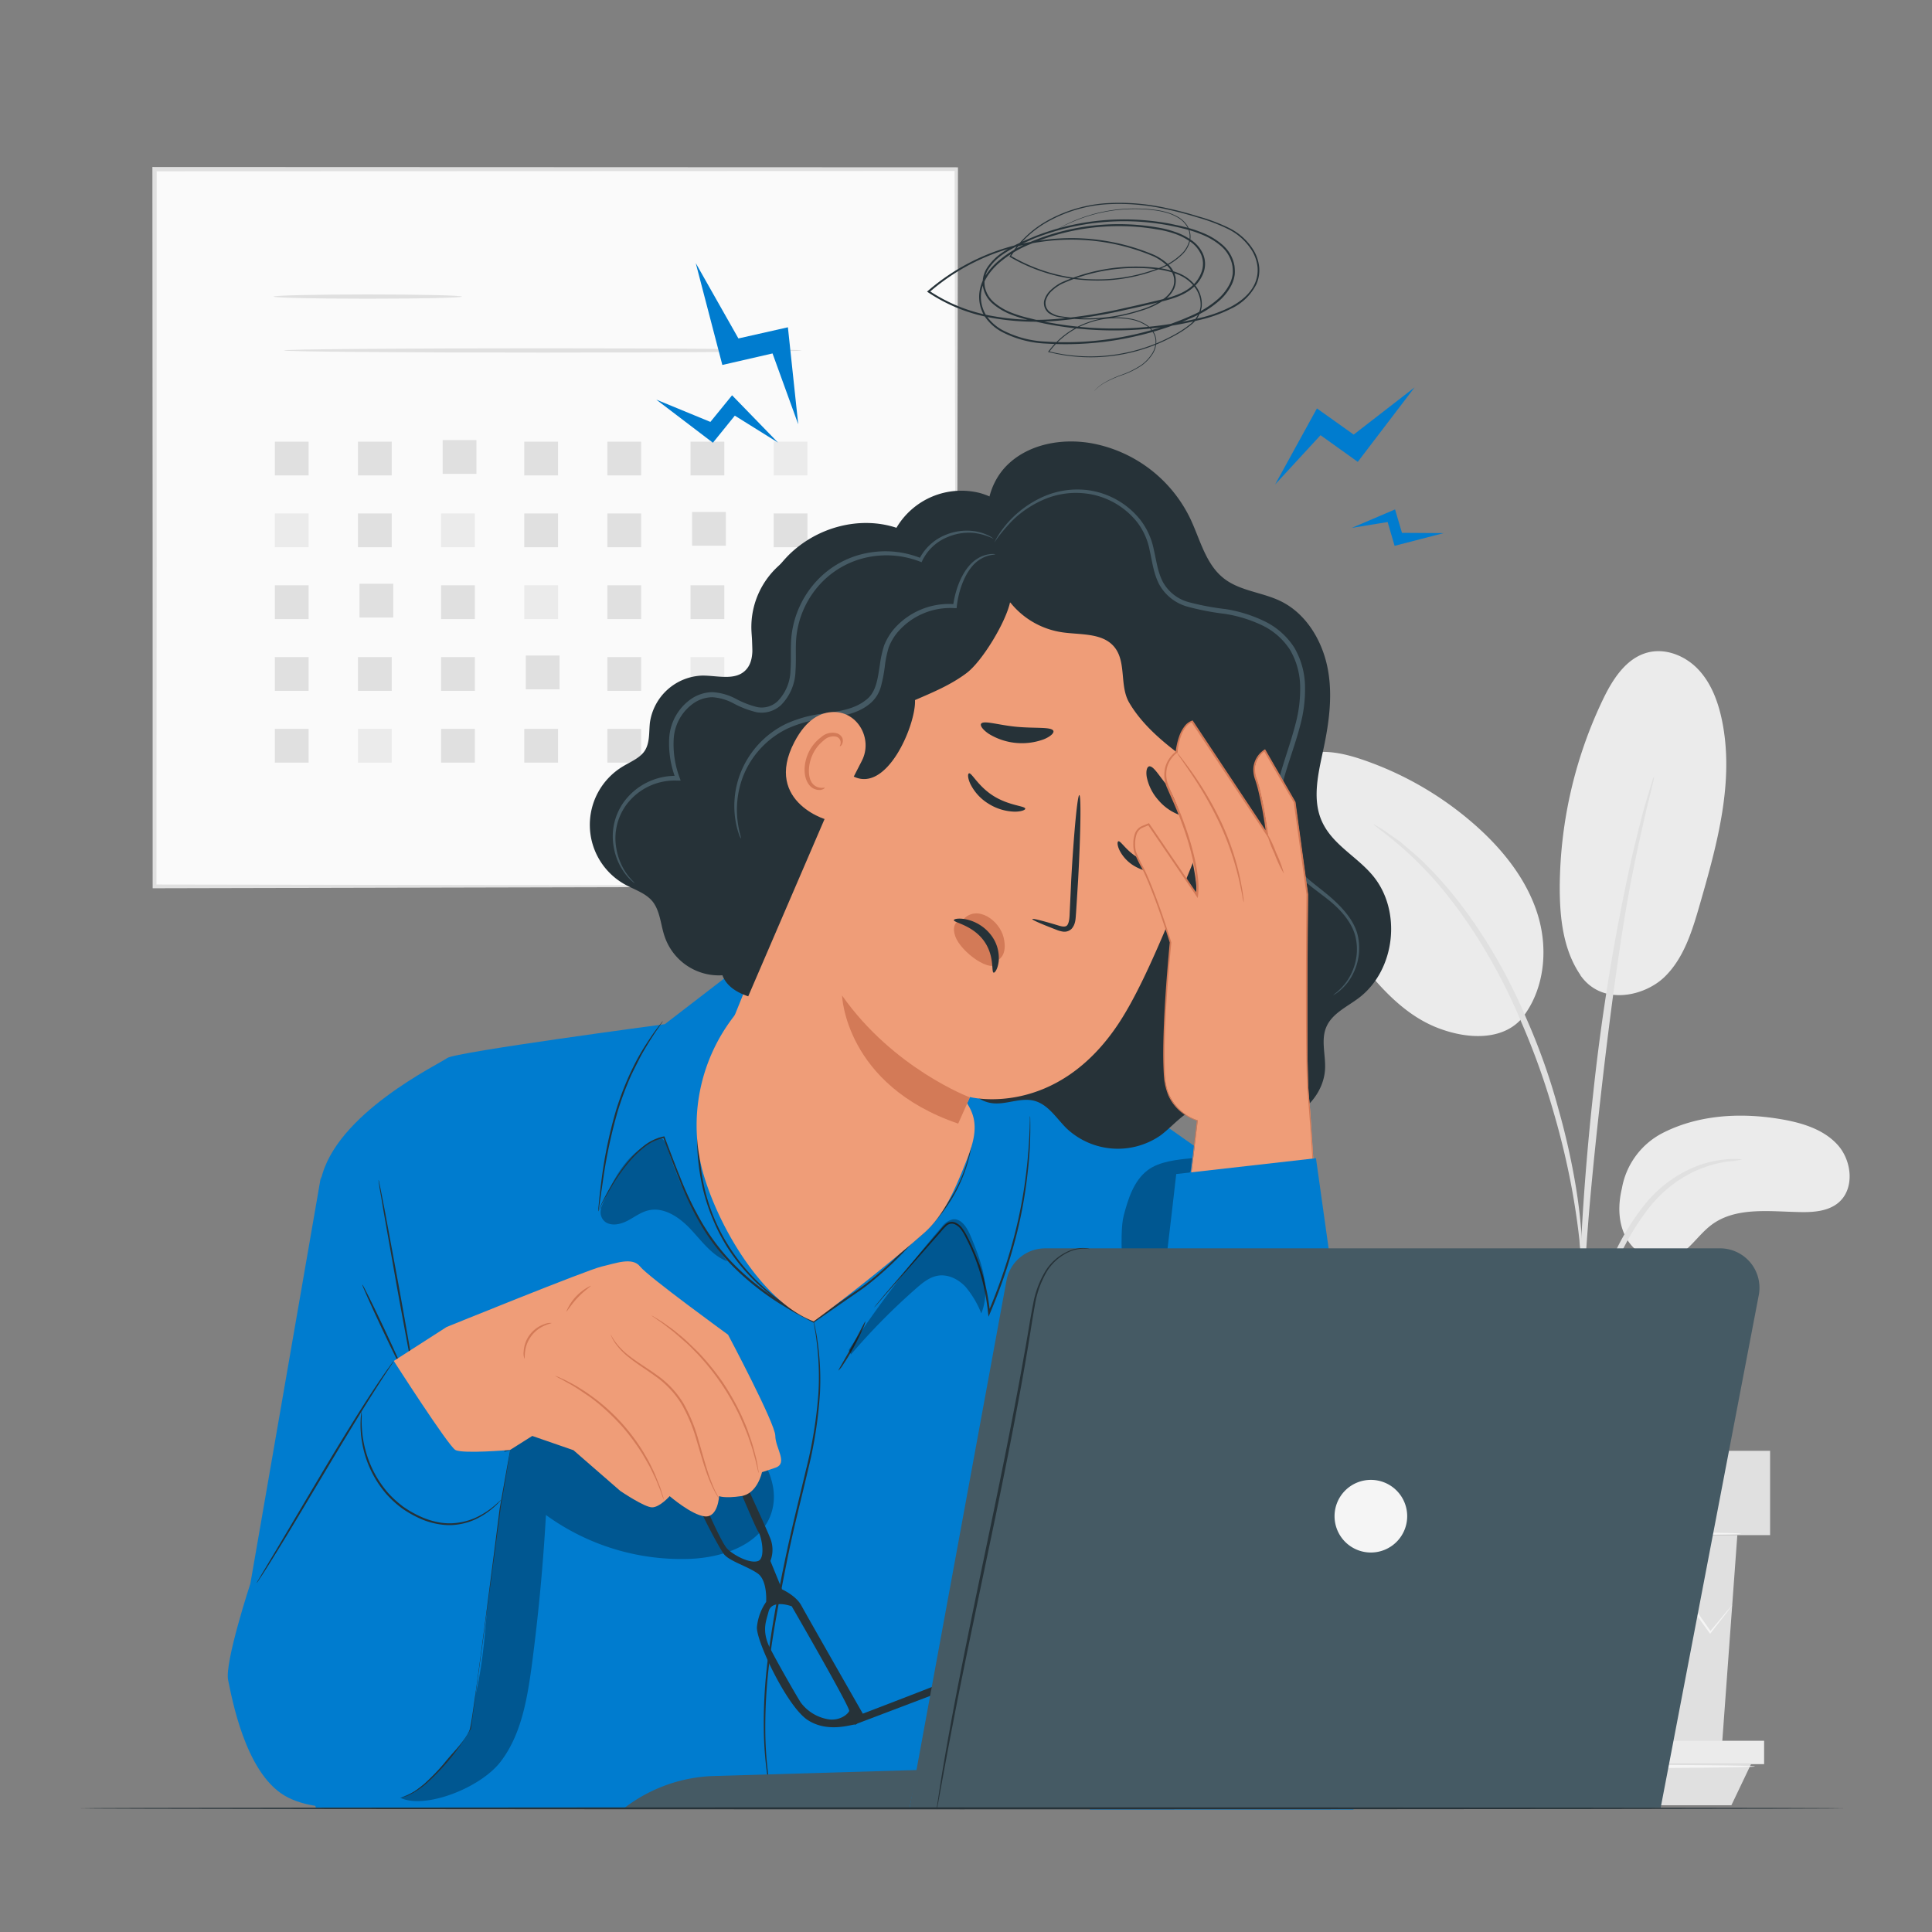 <svg xmlns="http://www.w3.org/2000/svg" viewBox="0 0 500 500"><rect x="0" y="0" width="500" height="500" fill="#808080" stroke="none"/><g id="freepik--background-complete--inject-2"><rect x="40" y="43.78" width="207.47" height="185.62" style="fill:#fafafa"></rect><path d="M247.47,229.39s0-1.19-.05-3.44,0-5.61,0-9.95c0-8.71-.07-21.45-.13-37.68-.05-32.43-.14-78.77-.24-134.54l.47.47L40,44.33h0l.55-.55c0,67.53,0,131.07-.06,185.61l-.49-.48,150.06.24,42.32.13,11.21.06,2.89,0,1,0s-.31,0-.94,0l-2.83,0-11.11.06-42.22.13L40,229.88h-.49v-.49c0-54.54,0-118.08-.07-185.61v-.56H40l207.45.08h.47v.48c-.1,55.89-.18,102.34-.24,134.84,0,16.18-.09,28.89-.12,37.58,0,4.29,0,7.59-.05,9.85S247.47,229.39,247.47,229.39Z" style="fill:#e0e0e0"></path><path d="M119.55,76.76c0,.3-10.92.55-24.39.55s-24.39-.25-24.39-.55,10.92-.56,24.39-.56S119.55,76.45,119.55,76.76Z" style="fill:#e0e0e0"></path><path d="M207.46,90.69c0,.31-30,.56-67,.56s-67-.25-67-.56,30-.55,67-.55S207.46,90.39,207.46,90.69Z" style="fill:#e0e0e0"></path><rect x="71.13" y="114.3" width="8.74" height="8.74" style="fill:#e0e0e0"></rect><rect x="92.64" y="114.3" width="8.74" height="8.74" style="fill:#e0e0e0"></rect><rect x="114.56" y="113.9" width="8.74" height="8.74" style="fill:#e0e0e0"></rect><rect x="135.68" y="114.3" width="8.74" height="8.74" style="fill:#e0e0e0"></rect><rect x="157.19" y="114.3" width="8.74" height="8.74" style="fill:#e0e0e0"></rect><rect x="178.71" y="114.3" width="8.74" height="8.74" style="fill:#e0e0e0"></rect><rect x="200.22" y="114.3" width="8.74" height="8.74" style="fill:#ebebeb"></rect><rect x="71.13" y="132.88" width="8.74" height="8.74" style="fill:#ebebeb"></rect><rect x="92.64" y="132.88" width="8.74" height="8.74" style="fill:#e0e0e0"></rect><rect x="114.16" y="132.88" width="8.74" height="8.74" style="fill:#ebebeb"></rect><rect x="135.68" y="132.88" width="8.74" height="8.74" style="fill:#e0e0e0"></rect><rect x="157.19" y="132.88" width="8.74" height="8.74" style="fill:#e0e0e0"></rect><rect x="179.11" y="132.49" width="8.74" height="8.74" style="fill:#e0e0e0"></rect><rect x="200.22" y="132.88" width="8.74" height="8.74" style="fill:#e0e0e0"></rect><rect x="71.13" y="151.47" width="8.74" height="8.74" style="fill:#e0e0e0"></rect><rect x="93.04" y="151.07" width="8.74" height="8.74" style="fill:#e0e0e0"></rect><rect x="114.16" y="151.47" width="8.74" height="8.74" style="fill:#e0e0e0"></rect><rect x="135.68" y="151.47" width="8.74" height="8.74" style="fill:#ebebeb"></rect><rect x="157.19" y="151.47" width="8.74" height="8.74" style="fill:#e0e0e0"></rect><rect x="178.71" y="151.47" width="8.74" height="8.74" style="fill:#e0e0e0"></rect><rect x="200.22" y="151.47" width="8.74" height="8.74" style="fill:#e0e0e0"></rect><rect x="71.13" y="170.05" width="8.74" height="8.74" style="fill:#e0e0e0"></rect><rect x="92.64" y="170.05" width="8.74" height="8.74" style="fill:#e0e0e0"></rect><rect x="114.16" y="170.05" width="8.74" height="8.74" style="fill:#e0e0e0"></rect><rect x="136.07" y="169.65" width="8.74" height="8.74" style="fill:#e0e0e0"></rect><rect x="157.19" y="170.05" width="8.74" height="8.74" style="fill:#e0e0e0"></rect><rect x="178.71" y="170.05" width="8.74" height="8.74" style="fill:#ebebeb"></rect><rect x="200.22" y="170.05" width="8.74" height="8.74" style="fill:#e0e0e0"></rect><rect x="71.13" y="188.63" width="8.74" height="8.74" style="fill:#e0e0e0"></rect><rect x="92.64" y="188.63" width="8.74" height="8.74" style="fill:#ebebeb"></rect><rect x="114.16" y="188.63" width="8.74" height="8.74" style="fill:#e0e0e0"></rect><rect x="135.68" y="188.63" width="8.74" height="8.74" style="fill:#e0e0e0"></rect><rect x="157.19" y="188.63" width="8.74" height="8.74" style="fill:#e0e0e0"></rect><rect x="179.11" y="188.23" width="8.74" height="8.74" style="fill:#e0e0e0"></rect><rect x="200.22" y="188.63" width="8.74" height="8.74" style="fill:#e0e0e0"></rect><path d="M430.18,293.28c9.25-4.77,20.13-5.39,30.4-3.69,5.51.91,11.26,2.56,15,6.7s4.46,11.43.16,15c-2.57,2.12-6.15,2.44-9.47,2.4-8-.09-16.95-1.51-23.37,3.33-3.66,2.75-6.1,7.34-10.48,8.7s-9.12-1.2-11.39-5.07-2.34-8.7-1.29-13.06A20,20,0,0,1,430.18,293.28Z" style="fill:#ebebeb"></path><path d="M409,252.39c5.65,8.08,16.64,5.4,21.74.48s7.24-12.08,9.2-18.89c4.48-15.56,9-31.89,5.67-47.73-1-4.74-2.77-9.47-6.1-13s-8.45-5.61-13.13-4.37c-5.54,1.46-9,6.89-11.47,12a113.75,113.75,0,0,0-11.25,48.83c0,7.87.9,16.12,5.34,22.61" style="fill:#ebebeb"></path><path d="M393.48,264c6.14-7.29,7.3-17.91,4.57-27s-8.9-16.89-16-23.22a86,86,0,0,0-28.68-16.92c-4.14-1.46-8.52-2.61-12.89-2.19s-8.78,2.65-10.82,6.54c-3,5.76-.13,12.74,3,18.43a218,218,0,0,0,18.83,28.68c5.65,7.28,12.11,14.46,20.72,17.75s17.54,2.9,22.1-3.07" style="fill:#ebebeb"></path><path d="M408.62,374.19a18.09,18.09,0,0,0,.51-3.67c.26-2.67.59-6,1-10a146,146,0,0,1,2.26-14.68,112.77,112.77,0,0,1,5.33-17.33,63.81,63.81,0,0,1,8.86-15.69,33,33,0,0,1,11.19-9.3,31.47,31.47,0,0,1,9.42-2.94,18.38,18.38,0,0,0,3.65-.52,16.19,16.19,0,0,0-3.72-.06,28.47,28.47,0,0,0-9.82,2.56,32.91,32.91,0,0,0-11.81,9.38,62.49,62.49,0,0,0-9.17,16,105.9,105.9,0,0,0-5.3,17.62A123.57,123.57,0,0,0,409,360.41c-.32,4.25-.44,7.69-.5,10.07A17.67,17.67,0,0,0,408.62,374.19Z" style="fill:#e0e0e0"></path><path d="M409.31,366.48a7.78,7.78,0,0,0,.1-1.7c0-1.28,0-2.89,0-4.87,0-4.22,0-10.34.22-17.89.37-15.1,1.67-31.35,4.19-54.26,2.37-21.54,5.57-46.61,8.93-62.91.73-3.71,1.45-7,2.14-10s1.21-5.45,1.75-7.5.83-3.49,1.13-4.73a7,7,0,0,0,.3-1.68,7.58,7.58,0,0,0-.59,1.6l-1.41,4.66c-.63,2-1.27,4.53-2,7.45s-1.56,6.24-2.35,9.94a551.49,551.49,0,0,0-9.4,58.38c-2.52,22.95-3.65,43.86-3.75,59-.09,7.57.07,13.7.26,17.93.13,2,.22,3.58.3,4.86A7.62,7.62,0,0,0,409.31,366.48Z" style="fill:#e0e0e0"></path><path d="M409.41,326.17a32.56,32.56,0,0,0,0-5.09,138.6,138.6,0,0,0-1.55-13.78,183.25,183.25,0,0,0-4.48-20.07,164.09,164.09,0,0,0-8.4-23.75c-7-16.52-16.42-30-24.65-38.39a62.58,62.58,0,0,0-5.8-5.39c-.89-.75-1.67-1.5-2.47-2.09l-2.25-1.55a32.75,32.75,0,0,0-4.29-2.75c-.24.33,6.07,4.05,14,12.52s17.13,21.87,24,38.25A187.28,187.28,0,0,1,402,287.61a200.5,200.5,0,0,1,4.77,19.88c1.05,5.72,1.66,10.4,2,13.64A33.68,33.68,0,0,0,409.41,326.17Z" style="fill:#e0e0e0"></path><polygon points="370.44 397.28 374.48 452.63 445.58 452.63 449.62 397.28 370.44 397.28" style="fill:#e0e0e0"></polygon><rect x="363.57" y="375.47" width="94.53" height="21.82" style="fill:#e0e0e0"></rect><polygon points="363.57 450.51 363.57 456.56 368.01 456.56 456.55 456.56 456.55 450.51 363.57 450.51" style="fill:#ebebeb"></polygon><polygon points="372.37 467.2 368.01 456.56 453.16 456.56 448.08 467.2 372.37 467.2" style="fill:#e0e0e0"></polygon><path d="M448.3,415.37s-.09.19-.33.51l-1.06,1.41-4.14,5.3-.19.24-.18-.25-10.17-14.07h.58l-10,14.18-.32.45-.35-.42-11.88-14.14h.68l-.65.82c-3.69,4.62-7.25,9.1-10.63,13.32l-.35.45-.33-.46c-3.6-5.11-7-9.88-10-14.19l.58,0-12.34,14.07-.22.25-.17-.29c-1.63-2.73-2.92-4.91-3.86-6.49l-1-1.73a2.69,2.69,0,0,1-.3-.62,3.07,3.07,0,0,1,.42.55c.28.44.65,1,1.09,1.67l4.06,6.37-.39,0L389,408.05l.31-.35.27.38,10.12,14.12-.68,0,10.6-13.34.65-.82.34-.42.35.41,11.84,14.17-.66,0,10.12-14.11.29-.41.29.41,10,14.23h-.37l4.31-5.17,1.16-1.34A3,3,0,0,1,448.3,415.37Z" style="fill:#f5f5f5"></path><path d="M450.61,396.92c0,.24-17.81.44-39.79.44s-39.79-.2-39.79-.44,17.82-.44,39.79-.44S450.61,396.67,450.61,396.92Z" style="fill:#f5f5f5"></path><path d="M454.2,457.16c0,.24-19.36.44-43.24.44s-43.24-.2-43.24-.44,19.36-.45,43.24-.45S454.2,456.91,454.2,457.16Z" style="fill:#f5f5f5"></path></g><g id="freepik--Character--inject-2"><path d="M197.76,247.14l-8,4.29-17.71,13.63s-54.23,7.2-56.31,8.76-29,14.37-32.7,31.56-11.14,129.3-11.14,129.3l9.84,33.12,197.51.31,46.32-.66s17.79-41.57,17.79-53-5.2-97.37-5.2-97.37l-55.55-39.17Z" style="fill:#007CCF"></path><path d="M171.55,264.25a2.38,2.38,0,0,1-.27.46c-.24.34-.52.76-.87,1.27-.78,1.08-1.84,2.7-3.07,4.73-.6,1-1.28,2.14-1.91,3.39s-1.31,2.58-2,4a81.22,81.22,0,0,0-3.59,9.58A129.67,129.67,0,0,0,156,305.86c-.34,2.3-.61,4.19-.81,5.59-.09.61-.16,1.11-.22,1.52a1.82,1.82,0,0,1-.12.52,2.12,2.12,0,0,1,0-.53c0-.41.08-.92.13-1.54.12-1.33.34-3.25.64-5.61a116.3,116.3,0,0,1,3.76-18.29,77.6,77.6,0,0,1,3.65-9.61c.68-1.44,1.34-2.79,2-4s1.35-2.36,2-3.38c1.29-2,2.39-3.61,3.22-4.66l.95-1.21A2.37,2.37,0,0,1,171.55,264.25Z" style="fill:#263238"></path><g style="opacity:0.3"><path d="M172.78,297.21c-.33-1.06-.75-2.25-1.78-2.66-.8-.33-.48.19-1.28.53-7.5,3.09-11.12,10-14.3,17.84l.18-.19a3.13,3.13,0,0,0,1.23,3.63c1.69,1,3.86.45,5.6-.45s3.33-2.15,5.23-2.63c4.1-1.06,8.19,1.75,11.09,4.85s5.5,6.78,9.46,8.31A91.21,91.21,0,0,1,172.78,297.21Z"></path></g><path d="M154.83,313.49a48.21,48.21,0,0,1,3.18-6.36,47.68,47.68,0,0,1,4.76-6.84,27.65,27.65,0,0,1,3.74-3.65,12.44,12.44,0,0,1,5.28-2.53l.15,0,.06.15c1.25,3.27,2.57,6.84,4.1,10.6a83.12,83.12,0,0,0,5.59,11.58,56,56,0,0,0,8.6,11.12,70.5,70.5,0,0,0,11.77,9.34c1.45.85,2.85,1.76,4.3,2.56l4.33,2.31h-.26l7.22-5,3.5-2.41c1.16-.79,2.29-1.58,3.36-2.42a88.35,88.35,0,0,0,11.2-10.53l0,0h0A42.15,42.15,0,0,0,246,310.17a38.48,38.48,0,0,0,4.63-10.77,39.67,39.67,0,0,0,1.18-7.46c.06-.88,0-1.55.07-2s0-.68,0-.68,0,.23,0,.68,0,1.13,0,2a36.8,36.8,0,0,1-1.06,7.52,38.4,38.4,0,0,1-4.57,10.9A42.38,42.38,0,0,1,236,321.73l0,0a88.61,88.61,0,0,1-11.24,10.63c-1.08.85-2.21,1.65-3.37,2.44l-3.5,2.42-7.22,5-.12.09-.14-.07-4.35-2.32c-1.46-.8-2.87-1.71-4.32-2.57a69.78,69.78,0,0,1-11.87-9.42,56.23,56.23,0,0,1-8.65-11.23A83.17,83.17,0,0,1,175.69,305c-1.52-3.78-2.82-7.36-4.05-10.63l.21.12a12.15,12.15,0,0,0-5.13,2.43,27.63,27.63,0,0,0-3.72,3.57,49.61,49.61,0,0,0-4.81,6.75c-1.17,2-2,3.54-2.53,4.61l-.61,1.23A1.73,1.73,0,0,1,154.83,313.49Z" style="fill:#263238"></path><path d="M266.6,288.87a99.28,99.28,0,0,1-.72,15.25,116.68,116.68,0,0,1-3.05,16.37,138.74,138.74,0,0,1-6.62,19.38l-.38.9-.12-1c-.07-.58-.12-1.21-.22-1.85A53.39,53.39,0,0,0,253,327.38c-.57-1.66-1.22-3.26-1.92-4.8-.35-.77-.72-1.52-1.1-2.26a13.68,13.68,0,0,0-1.22-2.08A4.08,4.08,0,0,0,247,316.8a2,2,0,0,0-2,.38,14.68,14.68,0,0,0-1.52,1.62l-1.45,1.65-5.29,6-7.69,8.71L227,337.56l-.56.6-.2.19a1.5,1.5,0,0,1,.16-.23l.52-.63,2-2.42,7.56-8.82,5.24-6.08c.48-.55,1-1.1,1.44-1.67a15.4,15.4,0,0,1,1.58-1.68,2.44,2.44,0,0,1,2.41-.46,4.52,4.52,0,0,1,1.94,1.59,14.18,14.18,0,0,1,1.28,2.15c.38.74.76,1.5,1.11,2.27.71,1.55,1.37,3.17,2,4.84A54.41,54.41,0,0,1,256,337.87c.1.64.15,1.28.22,1.87l-.5-.07a142.58,142.58,0,0,0,6.64-19.3,122,122,0,0,0,3.15-16.29c.58-4.68.82-8.49.92-11.12.07-1.32.07-2.34.1-3,0-.32,0-.58,0-.79S266.6,288.87,266.6,288.87Z" style="fill:#263238"></path><path d="M192,261.24s0,.08-.15.2l-.48.54c-.44.46-1,1.19-1.75,2.14a39.71,39.71,0,0,0-4.8,9,57.59,57.59,0,0,0-3.59,14.62,58.62,58.62,0,0,0,.8,18.38,48.76,48.76,0,0,0,2.8,9.13A47.69,47.69,0,0,0,189,323.1a50.69,50.69,0,0,0,10,11.22c1.61,1.42,3.25,2.48,4.62,3.5s2.69,1.72,3.73,2.31l2.43,1.34.63.36a.87.87,0,0,1,.21.14s-.08,0-.23-.09l-.65-.32-2.49-1.25c-1.06-.57-2.31-1.37-3.79-2.25s-3-2-4.69-3.46a50.12,50.12,0,0,1-10.18-11.24,47.81,47.81,0,0,1-4.17-8,49.13,49.13,0,0,1-2.84-9.21,58.17,58.17,0,0,1-.76-18.55,57,57,0,0,1,3.72-14.7,38,38,0,0,1,5-8.94,21,21,0,0,1,1.85-2.09l.51-.51Z" style="fill:#263238"></path><path d="M106.94,357.33s.08.08.2.28l.53.93-.15,0c-.71-3.36-2.65-13.66-4.86-25.85-1.32-7.5-2.52-14.29-3.41-19.3-.4-2.42-.73-4.4-1-5.86-.09-.65-.17-1.17-.23-1.6a2.14,2.14,0,0,1-.05-.56,2.76,2.76,0,0,1,.15.55c.09.41.2.94.33,1.58.29,1.44.67,3.42,1.14,5.83.93,5,2.18,11.77,3.57,19.27,2.2,12.18,4,22.52,4.5,25.91l.08.51-.23-.46-.47-1A1.46,1.46,0,0,1,106.94,357.33Z" style="fill:#263238"></path><path d="M104.53,355.27c-.13.06-2.65-5-5.63-11.31s-5.28-11.48-5.15-11.54,2.65,5,5.63,11.31S104.66,355.21,104.53,355.27Z" style="fill:#263238"></path><g style="opacity:0.3"><path d="M103.5,465.22c6.27,3.15,20.81-2.41,26.09-9.34s6.81-15.95,8-24.59q2.59-19.53,3.7-39.21a59.6,59.6,0,0,0,37.55,11.34c8.48-.39,18.15-3.76,20.78-11.83s-3-16.21-8.8-22.28a136.76,136.76,0,0,0-18-15.8c-4.23-3.1-8.87-6-14.09-6.61-5.63-.61-11.32,1.69-15.6,5.4s-7.27,8.71-9.46,13.93c-6.69,15.95-6.33,33.8-7.7,51s-3.19,35.09-18.46,46.31"></path></g><path d="M103.91,465.28a2.53,2.53,0,0,1,.43-.2l1.26-.55a22.9,22.9,0,0,0,4.28-2.94,59.64,59.64,0,0,0,11.55-14.4l0,.08c.91-6.85,2-14.85,3.11-23.35,1.84-13.48,3.46-25.68,4.77-34.5.81-4.35,1.46-7.88,1.93-10.38.23-1.19.41-2.13.55-2.82l.15-.73a1,1,0,0,1,.07-.24.69.69,0,0,1,0,.25c0,.2-.07.44-.11.74l-.45,2.84c-.43,2.5-1,6-1.77,10.4-1.18,8.87-2.81,21-4.61,34.51-1.16,8.5-2.25,16.49-3.18,23.34v.05l0,0a58.35,58.35,0,0,1-11.78,14.39,21.31,21.31,0,0,1-4.39,2.86c-.56.23-1,.38-1.3.48A1.47,1.47,0,0,1,103.91,465.28Z" style="fill:#263238"></path><path d="M200.17,467.45a1.3,1.3,0,0,1-.1-.31c-.06-.24-.13-.55-.22-.94-.18-.83-.51-2-.77-3.62A90.74,90.74,0,0,1,197.7,449a131.39,131.39,0,0,1,1.08-20.18c.92-7.56,2.45-15.79,4.23-24.39s3.85-16.71,5.59-24.1a114.54,114.54,0,0,0,3.21-19.88,72.33,72.33,0,0,0-.5-13.56c-.17-1.6-.44-2.82-.56-3.66l-.14-.95a1.38,1.38,0,0,1,0-.33,1.29,1.29,0,0,1,.08.32c.05.24.12.55.2.94.14.83.45,2,.65,3.65a69.45,69.45,0,0,1,.67,13.61,112.36,112.36,0,0,1-3.11,20c-1.72,7.41-3.85,15.49-5.55,24.1s-3.32,16.8-4.27,24.34A134.38,134.38,0,0,0,198.07,449a96.27,96.27,0,0,0,1.21,13.53c.23,1.59.53,2.8.67,3.64.07.39.13.71.17.95S200.17,467.45,200.17,467.45Z" style="fill:#263238"></path><path d="M217,354.69c-.12-.08,1.6-2.83,3.52-6.34s3.31-6.44,3.45-6.38a7.65,7.65,0,0,1-.72,2c-.52,1.21-1.31,2.85-2.27,4.62s-1.93,3.31-2.67,4.4A7.81,7.81,0,0,1,217,354.69Z" style="fill:#263238"></path><g style="opacity:0.3"><path d="M220.22,350.54a167.38,167.38,0,0,1,16.89-17.11c1.65-1.45,3.44-2.92,5.61-3.28,2.64-.44,5.33.92,7.16,2.88a24.7,24.7,0,0,1,4.08,6.88c2.62-6.44-.1-13.7-2.8-20.11-.88-2.09-2.4-4.57-4.64-4.23a5.18,5.18,0,0,0-2.88,2.06,312.29,312.29,0,0,0-24,31.75"></path></g><g style="opacity:0.3"><path d="M308.14,302.91l.37-3.17c-3.81.36-8.49.81-11.53,3.13-3.55,2.71-5,7.32-6.14,11.62-2.72,9.78,5,60.13,4.6,70.28,3.37-1.43,5.75-23,6.35-26.66,1.48-8.81-1.51-14.31-.6-16.77s.88-5.13.95-7.74c.33-11.69,1.49-19.91,6-30.69"></path></g><path d="M258.43,141.31c-4.84-6-3.25-15.59,2.29-21s14-6.91,21.57-5.63A35.48,35.48,0,0,1,308,134.13c2.6,5.45,4,11.89,8.77,15.59,4.18,3.26,9.94,3.54,14.7,5.88,6.38,3.12,10.5,9.81,12,16.76s.58,14.19-.89,21.15c-1.35,6.38-3.15,13.28-.41,19.19s8.91,8.92,13,13.78c7.74,9.13,6,24.67-3.59,31.85-3.05,2.29-6.91,4-8.37,7.56-1.33,3.22-.2,6.87-.27,10.35-.17,9-10.06,16.35-18.71,14-4.36-1.2-8.38-4.42-12.87-3.81s-7.43,4.73-11,7.4A19.37,19.37,0,0,1,276,292c-2.62-2.61-4.73-6.16-8.31-7.11s-7.33,1.1-11,.6c-4.79-.65-7.94-5.41-9.36-10s-1.79-9.64-4.18-13.84C240,256.09,234,253,229,249.1a49,49,0,0,1-4.2-73.9" style="fill:#263238"></path><path d="M191.36,261.27a46.08,46.08,0,0,0-9.78,40.84c3.57,14.11,15.37,34.74,29,39.86,8.84-6.48,20.2-15.53,28.44-22.75,5.33-4.67,8.16-11.5,10.8-18.08,1.52-3.8,3.07-7.9,2.12-11.88-.71-2.93-2.69-5.37-4.78-7.54a61.13,61.13,0,0,0-52.94-17.66" style="fill:#ef9d78"></path><path d="M231.83,159.68h0a24.26,24.26,0,0,1,27.75-12.78l34.11,8.7c17.05,5.49,30.4,31.88,20.35,55-7.94,18.25-16.07,41.18-24.22,53.78C273.42,289.7,251,283.91,251,283.91l-12.1,27-49.47-46.39Z" style="fill:#ef9d78"></path><path d="M289.43,217.73c.64-.24,2.32,3,6,4.73s7.32,1.24,7.5,1.89c.1.3-.73.9-2.33,1.18a10.41,10.41,0,0,1-6.27-1,10,10,0,0,1-4.52-4.32C289.11,218.83,289.12,217.83,289.43,217.73Z" style="fill:#263238"></path><path d="M250.8,200.14c.72-.14,2.38,3.41,6.36,5.88s8,2.54,8.17,3.23c.09.32-.86.79-2.65.81a13.31,13.31,0,0,1-6.87-2.07,12.51,12.51,0,0,1-4.73-5.21C250.38,201.21,250.45,200.19,250.8,200.14Z" style="fill:#263238"></path><path d="M267.17,237.86c.08-.22,2.59.41,6.59,1.61,1,.32,2,.54,2.45-.05s.59-1.8.62-3.13c.13-2.72.27-5.57.4-8.57.68-12.15,1.61-22,2.1-21.95s.35,9.91-.32,22.07q-.28,4.49-.54,8.56c-.12,1.25-.05,2.77-1.17,4a2.65,2.65,0,0,1-2.21.7,7.14,7.14,0,0,1-1.73-.49C269.46,239.11,267.09,238.08,267.17,237.86Z" style="fill:#263238"></path><path d="M251,284s-19.75-7.4-33.08-26.37c0,0,.75,23.16,30.06,33.16Z" style="fill:#d37a57"></path><path d="M253.9,187.32c.62-1,4.53.36,9.37.79s8.93-.05,9.35,1.06c.18.53-.7,1.42-2.46,2.15a16.37,16.37,0,0,1-14.27-1.41C254.31,188.84,253.62,187.8,253.9,187.32Z" style="fill:#263238"></path><path d="M297.49,198.32c1.26,0,2.82,3.11,5.52,6.08s5.49,5,5.31,6.26c-.12.57-1.17.82-2.83.33a13,13,0,0,1-5.65-3.86,12.77,12.77,0,0,1-3.07-6.08C296.51,199.35,296.9,198.36,297.49,198.32Z" style="fill:#263238"></path><path d="M258.5,248.31s2.32-1.21,1.24-5.67-6.74-8.49-10.33-4.82c0,0-3.62.27-2.2,4.45s9.68,10.08,11.22,6.72" style="fill:#d37a57"></path><path d="M257.15,251.72c-.66-.12.34-4.47-2.66-8.42s-7.74-4.55-7.63-5.17c0-.29,1.23-.6,3.2-.2a11.07,11.07,0,0,1,6.42,4.07,9.66,9.66,0,0,1,1.95,7C258.18,250.85,257.44,251.81,257.15,251.72Z" style="fill:#263238"></path><path d="M202.66,145.47a21.34,21.34,0,0,0-8.2,17.47c.15,3.74,1.06,8.15-1.69,10.69s-7.22,1.19-11,1.21A14.18,14.18,0,0,0,168.2,187c-.27,2.36,0,4.91-1.16,7s-3.77,3.09-5.89,4.38a17.64,17.64,0,0,0,.59,30.52c2.45,1.35,5.31,2.2,7.1,4.35,2,2.47,2.12,6,3.13,9a14.82,14.82,0,0,0,28.08.2" style="fill:#263238"></path><path d="M258,135.9a21.11,21.11,0,0,0,16.91,27.74c4.74.69,10.4.09,13.46,3.78,3.22,3.88,1.31,10.06,3.86,14.42,3.63,6.21,9.84,11.17,15.72,15.33,4.55,3.21-.65,12.14,1.33,17.34s10.13,17.07,15.69,17.28c1.22-4.65,8.14-25.08,8.26-29.88s-1-9.8-3.94-13.58c-1.63-2.07-3.77-3.72-5.18-5.94-3.05-4.81-2-11-3-16.63A23.1,23.1,0,0,0,308.11,149c-5.55-2.54-12.06-2.82-17.19-6.13-3.79-2.45-6.5-6.36-10.43-8.58-7.65-4.32-17.23-1-25.14,2.8" style="fill:#263238"></path><path d="M221.13,194c-.79-.53-6,3.44-.86,6.61,9.07,5.54,16.86-13.2,16.53-19.43,4.62-2,9.29-3.93,13.36-7S260.31,161,261.4,155.86c3.47,1.41,20.24,1.54,18.78.53-3.31-2.29-10-7.2-10.89-11-1.93-8.35-7.86-15.62-15.7-17.8a19.52,19.52,0,0,0-21.59,9c-9.33-3.08-20.39-.31-27.83,7a32.52,32.52,0,0,0-8.87,28.94c.54,2.66,1.44,5.44.59,8.08-1.06,3.26-4.34,5-6.95,7.14-7.11,5.77-10.17,16-9.3,25.17s2.45,12.86,7,16.19c8.91,6.5-9.61,23.12,7,28.74" style="fill:#263238"></path><path d="M345,257.55c0-.06.59-.41,1.56-1.32a14,14,0,0,0,3.35-4.7,14.28,14.28,0,0,0,.93-8.92c-.78-3.49-3.41-6.81-6.93-9.64s-7.91-5.56-11.09-10.19-3.75-11-2.73-17,3.54-12,5.16-18.31a34.66,34.66,0,0,0,1.23-9.76,19.28,19.28,0,0,0-2.62-9.53,17.67,17.67,0,0,0-7.44-6.45,34.61,34.61,0,0,0-9.4-2.86,67.76,67.76,0,0,1-9.6-1.84,12,12,0,0,1-7.47-5.89c-1.45-2.86-1.77-5.89-2.4-8.64a17.31,17.31,0,0,0-3.24-7.34A20.05,20.05,0,0,0,282,127.86a21.06,21.06,0,0,0-11.86,1.42,27,27,0,0,0-7.68,5,41.08,41.08,0,0,0-5.08,6.05s.05-.18.22-.48a14.91,14.91,0,0,1,.77-1.33,25.55,25.55,0,0,1,3.73-4.61,27,27,0,0,1,7.75-5.3,21.79,21.79,0,0,1,12.31-1.67,20.92,20.92,0,0,1,12.95,7.58,18.44,18.44,0,0,1,3.5,7.76c.66,2.81,1,5.77,2.35,8.34a10.83,10.83,0,0,0,6.78,5.24,66,66,0,0,0,9.43,1.77,36,36,0,0,1,9.77,3,19,19,0,0,1,8,6.93,20.56,20.56,0,0,1,2.8,10.18,35.7,35.7,0,0,1-1.28,10.12c-1.69,6.43-4.23,12.3-5.22,18.19s-.52,11.82,2.44,16.17,7.34,7.06,10.79,10.08,6.29,6.46,7,10.19a14.68,14.68,0,0,1-1.19,9.29,13.45,13.45,0,0,1-3.63,4.69A6.89,6.89,0,0,1,345,257.55Z" style="fill:#455a64"></path><path d="M314.29,197.17c.11.05-.49,1.43-1.1,4.05a29.65,29.65,0,0,0-.35,11.27,28,28,0,0,0,2.26,7.43,37.11,37.11,0,0,0,4.9,7.5,22.08,22.08,0,0,1,2.67,4.29,10.56,10.56,0,0,1,.94,5.3c-.29,3.72-2.12,7-3.48,10.39s-2.23,6.89-.92,10,3.69,5.44,5.94,7.68a30.71,30.71,0,0,1,5.88,7.14,11.11,11.11,0,0,1,1,8.05,13.35,13.35,0,0,1-7.16,8.91,10.42,10.42,0,0,1-3.05.85,3.82,3.82,0,0,1-1.1,0,20.37,20.37,0,0,0,3.93-1.3,13.12,13.12,0,0,0,6.47-8.67,10.34,10.34,0,0,0-1-7.33,29.75,29.75,0,0,0-5.76-6.78c-2.26-2.23-4.89-4.63-6.29-8.09a11.06,11.06,0,0,1-.67-5.54,21.56,21.56,0,0,1,1.58-5.41c1.41-3.45,3.15-6.66,3.41-10s-1.41-6.27-3.3-8.78a37,37,0,0,1-4.92-7.78,28.7,28.7,0,0,1-1.41-19.27,19.72,19.72,0,0,1,1.07-3A3.35,3.35,0,0,1,314.29,197.17Z" style="fill:#455a64"></path><path d="M164.25,228.56s-.22-.12-.57-.42a11.11,11.11,0,0,1-1.46-1.47,15.73,15.73,0,0,1-3.32-7.11,15.28,15.28,0,0,1,2.45-11.87,16.5,16.5,0,0,1,14.07-6.89l-.55.74a25.34,25.34,0,0,1-1.69-10.41,13.35,13.35,0,0,1,5.35-10,10,10,0,0,1,5.85-2,14.73,14.73,0,0,1,6.05,1.71A23.45,23.45,0,0,0,196,183a6,6,0,0,0,5.29-1.57,11.7,11.7,0,0,0,3.28-7.87c.23-2.94-.05-5.93.26-8.92a25,25,0,0,1,7.36-15.16,23.84,23.84,0,0,1,13.54-6.57,24.54,24.54,0,0,1,12.71,1.59l-.56.23a13.12,13.12,0,0,1,6.88-6.32,14.36,14.36,0,0,1,6.93-1,12.11,12.11,0,0,1,4.21,1.22,5.94,5.94,0,0,1,1.27.84,15.17,15.17,0,0,0-5.52-1.58,14.21,14.21,0,0,0-6.62,1.19,12.4,12.4,0,0,0-6.35,6.05l-.18.37-.39-.15a24,24,0,0,0-12.23-1.37,23,23,0,0,0-12.85,6.38,23.85,23.85,0,0,0-6.93,14.43c-.29,2.83,0,5.81-.23,8.91a12.94,12.94,0,0,1-3.69,8.72,7.37,7.37,0,0,1-6.39,1.9,24.51,24.51,0,0,1-5.93-2.27,13.47,13.47,0,0,0-5.5-1.61,8.79,8.79,0,0,0-5.11,1.74,12.1,12.1,0,0,0-4.9,9.12,24.51,24.51,0,0,0,1.53,9.94l.28.78-.83,0a15.58,15.58,0,0,0-13.27,6.31,14.67,14.67,0,0,0-2.55,11.24,16,16,0,0,0,3,7C163.56,227.88,164.3,228.5,164.25,228.56Z" style="fill:#455a64"></path><path d="M257.55,143.43c.06.23-2-.1-4.51,1.75s-4.77,6.18-5.42,11.74l-.05.47-.48,0a17.94,17.94,0,0,0-14.72,6.15,13.87,13.87,0,0,0-2.37,4,27.24,27.24,0,0,0-1,4.84,38,38,0,0,1-1,5.23,8.77,8.77,0,0,1-3.15,4.73c-3.32,2.59-7.4,3-11,3.6a31.23,31.23,0,0,0-10,2.59A23.17,23.17,0,0,0,192.28,201a24.21,24.21,0,0,0-1.37,11.66c.36,2.8,1,4.28.83,4.32a3.74,3.74,0,0,1-.49-1.05,20.71,20.71,0,0,1-.84-3.19,23.54,23.54,0,0,1,1-12.06,23.86,23.86,0,0,1,11.91-13.3,32.07,32.07,0,0,1,10.33-2.77c3.56-.57,7.43-1.07,10.33-3.36,2.86-2,3.17-5.8,3.72-9.13a28.7,28.7,0,0,1,1.11-5.07,15.42,15.42,0,0,1,2.62-4.35,18.87,18.87,0,0,1,15.75-6.33l-.53.44c.8-5.79,3.24-10.27,6.08-12.09a7.7,7.7,0,0,1,3.51-1.31A4.36,4.36,0,0,1,257.55,143.43Z" style="fill:#455a64"></path><path d="M223.06,196.87c2.85-5.58-1-12.61-7.25-12.6-3.45,0-7.15,1.88-10.23,7.78-8.21,15.74,9.29,20.74,9.55,20.3C215.29,212.08,219.72,203.42,223.06,196.87Z" style="fill:#ef9d78"></path><path d="M213.43,203.88c0-.09-.37.05-1,0a3.08,3.08,0,0,1-2.07-1c-1.34-1.48-1.37-4.85,0-7.72a10,10,0,0,1,2.81-3.53,3.57,3.57,0,0,1,3.16-1,1.58,1.58,0,0,1,1.23,1.6c0,.55-.28.81-.22.88s.48-.09.69-.8A2,2,0,0,0,218,191a2.31,2.31,0,0,0-1.31-1.19,4.34,4.34,0,0,0-4.14.94,10.62,10.62,0,0,0-3.24,3.89c-1.55,3.23-1.47,7,.46,8.89a3.34,3.34,0,0,0,2.72.89C213.21,204.24,213.47,203.94,213.43,203.88Z" style="fill:#d37a57"></path><path d="M207.38,415.49c-1.4-2.58-5-4.17-5-4.17l-3-7.35a8,8,0,0,0,0-5.77c-1.19-3.18-9.94-21.65-9.74-22.25l-2.26-.13s8.06,19.55,8.85,20.55,2,6.81,0,7.6-6.21-1.35-8-3.14-7.48-15.24-8.47-18,.77-6.65.77-6.65l1.59-3.77H180a73.3,73.3,0,0,0-2.19,7.74c-.79,3.78,8.15,20.27,9.54,22.06s6.16,3.18,8.74,5,2.19,7.36,2.19,7.36a13.78,13.78,0,0,0-2.39,6.55c-.2,3.58,7.75,20.47,13.11,24s11.73,1,12.32,1.2,2-2.79,2-2.79S208.77,418.07,207.38,415.49ZM214.7,445a11.2,11.2,0,0,1-7.38-4.27c-.65-.86-7.61-13-8.51-15.22-1.56-3.93-.48-6.11.09-8.41.83-3.35,6-1.39,6-1.39s15.22,26.3,14.87,27.1S217.56,445.25,214.7,445Z" style="fill:#263238"></path><path d="M223.27,443.5s44.31-16.86,46.38-18.77,9.55-12.89,9.55-12.89,3.66.63,3.18,1.59-7.48,11.94-15,15.12-46.14,17.74-46.14,17.74Z" style="fill:#263238"></path><path d="M83.05,304.55,64.8,409.81s-6.72,20.48-5.76,25,4.35,23.8,14.59,29.88,30.52,2.11,34.68-2,12.36-11.78,13.32-15.3,7.69-57,7.69-57l2.67-15s-9.92,3.2-16-1-14.08-22.08-14.08-22.08L93,366Z" style="fill:#007CCF"></path><path d="M101.91,352.21a2.89,2.89,0,0,1-.34.59l-1.09,1.65c-.94,1.42-2.3,3.49-3.93,6.07-3.28,5.16-7.66,12.37-12.45,20.38S75,396.16,71.77,401.37c-1.6,2.6-2.92,4.69-3.85,6.13-.45.67-.82,1.22-1.09,1.64a4.44,4.44,0,0,1-.41.55,2.68,2.68,0,0,1,.32-.61l1-1.69,3.72-6.21,12.19-20.55c4.79-8,9.23-15.2,12.59-20.31,1.68-2.56,3.08-4.6,4.08-6l1.16-1.59A3.76,3.76,0,0,1,101.91,352.21Z" style="fill:#263238"></path><path d="M129.7,388.16a2.78,2.78,0,0,1-.38.43c-.27.27-.63.7-1.17,1.17a20.33,20.33,0,0,1-5.05,3.41,15.88,15.88,0,0,1-4,1.27,15.1,15.1,0,0,1-4.86.12,19.79,19.79,0,0,1-5.18-1.4,28.45,28.45,0,0,1-5-2.79,26.78,26.78,0,0,1-4.23-3.9,27.46,27.46,0,0,1-6.08-12.92,26.15,26.15,0,0,1-.41-6.07c0-.72.12-1.27.15-1.65a3.5,3.5,0,0,1,.1-.57,22,22,0,0,1,0,2.23,29.21,29.21,0,0,0,.57,6,28.53,28.53,0,0,0,3.08,8.35,29,29,0,0,0,3,4.3,27.19,27.19,0,0,0,4.16,3.82,28.2,28.2,0,0,0,4.92,2.74,19.73,19.73,0,0,0,5,1.4A15.22,15.22,0,0,0,119,394a16.34,16.34,0,0,0,4-1.18,21.44,21.44,0,0,0,5.06-3.23C129.1,388.68,129.67,388.12,129.7,388.16Z" style="fill:#263238"></path><path d="M101.91,352.21l13.66-8.78s36.4-14.79,40.1-15.64,8-2.56,10,0,22.75,17.63,22.75,17.63,12.23,23,12.23,26.17,3.41,7.13,0,8.26L197.2,381s-1.14,5.58-5.41,6.2-5.69,0-5.69,0-.28,5.58-3.69,5.24-9.1-5.24-9.1-5.24-2.56,2.9-4.55,2.9-8.25-4.26-8.25-4.26l-12.1-10.53-10.66-3.69L132,375.25s-12.3,1.05-14.15,0S101.91,352.21,101.91,352.21Z" style="fill:#ef9d78"></path><path d="M171.82,388.16a10.16,10.16,0,0,1-.63-1.62c-.18-.52-.41-1.16-.72-1.89s-.61-1.57-1.05-2.46-.87-1.89-1.43-2.9-1.19-2.1-1.86-3.23a56.89,56.89,0,0,0-5.07-6.83,58.9,58.9,0,0,0-6.11-5.92c-1-.81-2-1.61-3-2.26s-1.85-1.28-2.69-1.8-1.63-1-2.31-1.36-1.28-.72-1.78-1a11.58,11.58,0,0,1-1.52-.83,9.69,9.69,0,0,1,1.61.65,19.25,19.25,0,0,1,1.83.88c.7.37,1.51.77,2.36,1.3s1.79,1.08,2.75,1.77,2,1.43,3,2.24a50.08,50.08,0,0,1,11.29,12.87c.67,1.14,1.32,2.21,1.83,3.28s1,2,1.39,3,.71,1.77,1,2.51.48,1.39.63,1.93A11.06,11.06,0,0,1,171.82,388.16Z" style="fill:#d37a57"></path><path d="M186.08,387.81s-.12-.14-.31-.44-.47-.73-.78-1.32a37.34,37.34,0,0,1-2.22-5.18c-.79-2.24-1.56-5-2.46-8a42,42,0,0,0-3.84-9.35,24.59,24.59,0,0,0-6.84-7.34c-2.52-1.83-4.95-3.31-6.8-4.83a17.26,17.26,0,0,1-3.86-4.1,10,10,0,0,1-.72-1.36,1.86,1.86,0,0,1-.19-.5c.05,0,.33.66,1.08,1.75a18.31,18.31,0,0,0,3.92,3.92c1.86,1.46,4.29,2.9,6.85,4.74a24.4,24.4,0,0,1,7,7.45,41.14,41.14,0,0,1,3.86,9.48c.88,3,1.61,5.74,2.35,8a45,45,0,0,0,2,5.2A19,19,0,0,1,186.08,387.81Z" style="fill:#d37a57"></path><path d="M196.34,381.21a1.89,1.89,0,0,1-.16-.49c-.09-.39-.2-.86-.34-1.44s-.31-1.39-.56-2.26-.49-1.89-.88-3-.74-2.27-1.25-3.52-1.07-2.57-1.68-3.95a62,62,0,0,0-11-16.19c-1.06-1.08-2.05-2.13-3.06-3s-1.93-1.73-2.82-2.46-1.71-1.34-2.43-1.9-1.36-1-1.89-1.36l-1.22-.84c-.27-.2-.41-.31-.4-.33a2.31,2.31,0,0,1,.46.24l1.27.77c.55.33,1.21.75,1.95,1.29s1.61,1.11,2.5,1.85,1.88,1.5,2.87,2.43,2,1.92,3.11,3a65.75,65.75,0,0,1,6.24,7.7,64.64,64.64,0,0,1,4.86,8.62c.61,1.4,1.21,2.72,1.65,4s.87,2.46,1.2,3.57.58,2.11.81,3a23.25,23.25,0,0,1,.48,2.29c.1.58.18,1.07.25,1.46A1.79,1.79,0,0,1,196.34,381.21Z" style="fill:#d37a57"></path><path d="M142.76,342.39c0,.08-.71.19-1.76.65a8.43,8.43,0,0,0-5.11,6.74c-.15,1.14-.06,1.86-.14,1.87a3.64,3.64,0,0,1-.22-1.9,7.93,7.93,0,0,1,5.34-7.06A3.79,3.79,0,0,1,142.76,342.39Z" style="fill:#d37a57"></path><path d="M152.9,332.75c.08.14-1.68,1.25-3.42,3.11s-2.78,3.66-2.92,3.59a12.66,12.66,0,0,1,6.34-6.7Z" style="fill:#d37a57"></path><path d="M295.61,214c-1.73.72-2.08,2.79-2.05,4.66,0,2.34.62,2.72,2.53,6.64,3.13,6.41,6.87,18.57,6.87,18.57s-3.07,30.7-1,37.91a12.2,12.2,0,0,0,8,8.17l-2.8,23.71h33.49s-1.19-23-1.91-30c-.76-7.4-.26-52.15-.26-52.15l-3.29-23.89-7.75-13.42a6.05,6.05,0,0,0-2.29,7.35c1.75,4.91,2.9,14.34,2.9,14.34l-19.39-29.18s-3.81.91-4,8c0,0-5.64,3.67-2,9.63C306.58,211,310.8,231,309.32,231l-12-17.67Z" style="fill:#ef9d78"></path><path d="M307.08,313.66s0-.53.15-1.57.29-2.59.51-4.59c.46-4.05,1.14-10,2-17.57l.09.14a12.67,12.67,0,0,1-4.26-2.36,11.55,11.55,0,0,1-3.2-4.23,16.26,16.26,0,0,1-1.18-5.59q-.17-3-.14-6.1c.09-8.38.74-17.76,1.69-27.94v.08c-1.57-4.94-3.31-10.15-5.49-15.43-.55-1.32-1.13-2.63-1.79-3.93a31.74,31.74,0,0,1-1.92-4,8.46,8.46,0,0,1-.24-2.29,8,8,0,0,1,.34-2.3,3.42,3.42,0,0,1,1.4-1.93,6.82,6.82,0,0,1,1.07-.5l1.06-.44.18-.07.11.16L310,231.59l-.46.1a19.43,19.43,0,0,0-.06-4.63,39.8,39.8,0,0,0-.8-4.68,72.58,72.58,0,0,0-2.8-9.29c-1.1-3.09-2.49-6.09-3.84-9.18a8.22,8.22,0,0,1-.54-5.09,7.51,7.51,0,0,1,2.86-4.32l-.11.19a18.55,18.55,0,0,1,1.06-4.51,9.29,9.29,0,0,1,1.18-2.13,4.23,4.23,0,0,1,2-1.55l.16-.05.11.16.23.34,19.16,28.85-.47.17a102.91,102.91,0,0,0-2.05-11.43c-.23-.93-.49-1.84-.79-2.73a7.79,7.79,0,0,1-.48-2.88,6.26,6.26,0,0,1,2.83-4.89l.21-.14.13.23,7.75,13.42,0,0v0q1.71,12.54,3.27,23.9v0h0c-.14,12.38-.21,23.71-.19,33.73,0,5,0,9.7.15,14,.06,2.16.18,4.22.38,6.2s.29,3.87.41,5.66c.47,7.16.75,12.78.95,16.61.09,1.91.16,3.37.2,4.37s.05,1.5.05,1.5-.05-.51-.11-1.5-.16-2.46-.27-4.36c-.24-3.83-.57-9.45-1.07-16.61-.13-1.79-.26-3.67-.43-5.65s-.35-4.05-.41-6.21c-.14-4.34-.18-9-.21-14-.05-10,0-21.35.12-33.73v0q-1.57-11.34-3.31-23.89l0,.08-7.77-13.4.34.09a5.82,5.82,0,0,0-2.59,4.48,7.67,7.67,0,0,0,.46,2.7q.47,1.36.81,2.76a105,105,0,0,1,2.07,11.5l.14,1.09-.61-.92-19.17-28.84-.22-.34.27.11a3.81,3.81,0,0,0-1.7,1.36,8.47,8.47,0,0,0-1.1,2,18.11,18.11,0,0,0-1,4.38v.11l-.1.08a7,7,0,0,0-2.65,4,7.8,7.8,0,0,0,.52,4.78c1.33,3.05,2.74,6.09,3.84,9.19a73.19,73.19,0,0,1,2.82,9.36A40.43,40.43,0,0,1,310,227a20,20,0,0,1,.06,4.77l-.09.64-.37-.54c-4.33-6.38-8.55-12.58-12.53-18.43l.29.08c-.69.31-1.48.57-2.07.9a2.92,2.92,0,0,0-1.2,1.68,7.48,7.48,0,0,0-.32,2.16,8,8,0,0,0,.22,2.15,32.29,32.29,0,0,0,1.88,4c.66,1.31,1.25,2.64,1.8,4,2.18,5.31,3.91,10.52,5.47,15.48v.08c-1,10.17-1.64,19.54-1.76,27.91q0,3.13.12,6.07a15.8,15.8,0,0,0,1.13,5.49,12,12,0,0,0,7.25,6.46l.11,0v.1c-.93,7.59-1.65,13.51-2.14,17.55l-.57,4.59C307.17,313.13,307.08,313.66,307.08,313.66Z" style="fill:#d37a57"></path><path d="M321.88,233.55a9.88,9.88,0,0,1-.36-1.65c-.19-1.07-.51-2.61-.94-4.51a75.65,75.65,0,0,0-4.95-14.3,97.08,97.08,0,0,0-7.55-13.16c-1.08-1.61-2-2.9-2.61-3.79a12.66,12.66,0,0,1-.93-1.42,9.87,9.87,0,0,1,1.09,1.3c.68.85,1.63,2.11,2.76,3.7a84.54,84.54,0,0,1,7.71,13.15,68.2,68.2,0,0,1,4.84,14.44c.38,1.91.66,3.47.78,4.56A9.47,9.47,0,0,1,321.88,233.55Z" style="fill:#d37a57"></path><path d="M332.28,226.1a31.74,31.74,0,0,1-2.45-5.2,30.65,30.65,0,0,1-2-5.39,32.37,32.37,0,0,1,2.44,5.19A32.2,32.2,0,0,1,332.28,226.1Z" style="fill:#d37a57"></path><path d="M304.41,303.84h0c-5.88,51.88-13.53,107.1-22.33,164.46h68.17c12.82-28.38,5-53.14,1.56-88.43l-11.24-80.13Z" style="fill:#007CCF"></path><path d="M282.08,468.3a1.64,1.64,0,0,1,0-.33l.12-1c.13-.89.3-2.16.52-3.77.48-3.31,1.17-8,2-13.88,1.72-11.74,4.1-27.9,6.72-45.76s4.75-34.08,6.18-45.83c.73-5.88,1.28-10.63,1.65-13.92.19-1.62.34-2.89.45-3.79l.12-1a1.77,1.77,0,0,1,.07-.33s0,.11,0,.33l-.08,1c-.08.9-.2,2.18-.35,3.8-.31,3.29-.8,8.06-1.49,13.94-1.33,11.76-3.45,28-6,45.87s-5.06,34-6.88,45.74c-.91,5.82-1.66,10.54-2.18,13.85-.26,1.6-.47,2.86-.61,3.76-.07.4-.13.73-.17,1A1.85,1.85,0,0,1,282.08,468.3Z" style="fill:#263238"></path></g><g id="freepik--Device--inject-2"><path d="M429.78,467.85H235.39l25.08-136.43a10.2,10.2,0,0,1,10-8.35H445.17a10.2,10.2,0,0,1,10,12.11Z" style="fill:#455a64"></path><path d="M235.39,467.85H161.65l.3-.22a40,40,0,0,1,22.74-8l52.72-1.55Z" style="fill:#455a64"></path><path d="M282.08,323.25c0,.05-.54-.1-1.57-.11a9.77,9.77,0,0,0-4.32,1.08,13.22,13.22,0,0,0-5.18,4.71,25,25,0,0,0-3.18,8.82c-.63,3.45-1.19,7.28-1.88,11.37s-1.45,8.45-2.31,13c-1.69,9.17-3.7,19.23-5.88,29.76-4.39,21.07-8.46,40.12-11.11,54-1.34,6.92-2.37,12.53-3.07,16.41-.35,1.9-.62,3.39-.81,4.46-.1.48-.17.86-.23,1.16a2.15,2.15,0,0,1-.1.39s0-.13,0-.4.1-.69.16-1.17c.17-1.08.39-2.58.68-4.49.61-3.89,1.57-9.52,2.84-16.46,2.53-13.87,6.52-32.95,10.91-54,2.18-10.53,4.2-20.57,5.93-29.73.88-4.57,1.65-8.93,2.38-13s1.3-7.89,2-11.37a25.06,25.06,0,0,1,3.34-8.94,13.4,13.4,0,0,1,5.4-4.75,9.38,9.38,0,0,1,4.44-1A5.55,5.55,0,0,1,282.08,323.25Z" style="fill:#263238"></path><path d="M364.18,392.39a9.4,9.4,0,1,1-9.4-9.4A9.4,9.4,0,0,1,364.18,392.39Z" style="fill:#f5f5f5"></path></g><g id="freepik--Desk--inject-2"><path d="M477.62,468c0,.14-102.37.26-228.61.26S20.38,468.15,20.38,468s102.34-.26,228.63-.26S477.62,467.86,477.62,468Z" style="fill:#263238"></path></g><g id="freepik--lighting-bolts--inject-2"><polygon points="206.58 109.81 203.91 84.7 191.1 87.59 180.06 68.09 186.94 94.45 199.93 91.47 206.58 109.81" style="fill:#007CCF"></polygon><polygon points="201.36 114.55 189.46 102.3 183.85 109.19 169.84 103.42 184.5 114.58 190.17 107.57 201.36 114.55" style="fill:#007CCF"></polygon><polygon points="330 125.38 340.82 105.7 350.33 112.47 366.08 100.27 351.39 119.53 341.75 112.63 330 125.38" style="fill:#007CCF"></polygon><polygon points="349.85 136.61 361.04 131.84 362.83 137.9 373.62 137.97 360.92 141.26 359.12 135.1 349.85 136.61" style="fill:#007CCF"></polygon></g><g id="freepik--Line--inject-2"><path d="M272.23,60.15s.45-.29,1.35-.83a36.57,36.57,0,0,1,4.17-2.09A40.44,40.44,0,0,1,295.44,54a29.59,29.59,0,0,1,3.05.25,19.22,19.22,0,0,1,3.18.58,13,13,0,0,1,3.15,1.28,7,7,0,0,1,2.57,2.47,5.38,5.38,0,0,1,.62,3.66,7.27,7.27,0,0,1-1.85,3.43,17,17,0,0,1-7,4.25,43.77,43.77,0,0,1-18.07,2.59,44.35,44.35,0,0,1-19.7-6l-.14-.09.09-.14a27.27,27.27,0,0,1,10.38-9.54,36.43,36.43,0,0,1,14.47-4.14,55.58,55.58,0,0,1,15.89,1.29c2.68.57,5.36,1.28,8,2.11a45.39,45.39,0,0,1,8,3,15.42,15.42,0,0,1,6.41,5.87,10.66,10.66,0,0,1,1.39,4.25,9,9,0,0,1-.74,4.46,13.92,13.92,0,0,1-6.49,6.28,36.16,36.16,0,0,1-8.76,3.07,91.5,91.5,0,0,1-38.54,1c-.83-.14-1.64-.34-2.47-.51s-1.64-.36-2.46-.57a33.26,33.26,0,0,1-4.87-1.49,16.51,16.51,0,0,1-4.45-2.61,7.63,7.63,0,0,1-2.69-4.45,7.06,7.06,0,0,1,1.12-5.11,14.08,14.08,0,0,1,3.73-3.73,28.24,28.24,0,0,1,4.62-2.58c.78-.4,1.6-.75,2.41-1.09s1.63-.69,2.47-1a62.81,62.81,0,0,1,21.1-4,63.83,63.83,0,0,1,10.94.76c.91.14,1.82.29,2.73.5s1.81.36,2.7.61a31.33,31.33,0,0,1,5.31,1.72,17.74,17.74,0,0,1,4.8,2.95,9.37,9.37,0,0,1,3,4.79l.15.71.06.73a10.06,10.06,0,0,1,0,1.45,8.84,8.84,0,0,1-.84,2.76,13.67,13.67,0,0,1-3.62,4.44,25,25,0,0,1-4.8,3.15c-.85.45-1.73.83-2.61,1.2s-1.76.75-2.66,1.09A78.61,78.61,0,0,1,294,87a80.63,80.63,0,0,1-23.23,1.92,27.11,27.11,0,0,1-11.43-3,12.44,12.44,0,0,1-4.47-4,9.59,9.59,0,0,1-1.44-5.84A10.65,10.65,0,0,1,255,71.4a17.16,17.16,0,0,1,3.22-3.73,29.54,29.54,0,0,1,8.33-5,58.58,58.58,0,0,1,18.66-4.5,59.31,59.31,0,0,1,9.52.07c1.58.14,3.15.34,4.71.61A25.58,25.58,0,0,1,304.05,60a16.19,16.19,0,0,1,4.24,2.12,8.52,8.52,0,0,1,3.06,3.63,6.57,6.57,0,0,1,.15,4.72,9.27,9.27,0,0,1-2.65,3.89c-2.4,2.12-5.5,3-8.45,3.73s-5.93,1.41-8.89,2.06A129.65,129.65,0,0,1,273.74,83a64,64,0,0,1-17.62-.84,43,43,0,0,1-15.94-6.51l-.26-.17.23-.21a55.67,55.67,0,0,1,28.77-13A54.83,54.83,0,0,1,298.75,66a14.67,14.67,0,0,1,3.12,2,7.25,7.25,0,0,1,2.17,3,5.19,5.19,0,0,1-.18,3.7,7.49,7.49,0,0,1-2.36,2.81,22,22,0,0,1-6.48,3,45.46,45.46,0,0,1-6.83,1.62,44.38,44.38,0,0,1-13.66,0A6.73,6.73,0,0,1,271.37,81a3.32,3.32,0,0,1-1.15-3.15A5.74,5.74,0,0,1,272,75a11.72,11.72,0,0,1,2.7-1.89A47.23,47.23,0,0,1,299,69.26a22,22,0,0,1,5.77,1.33A10.48,10.48,0,0,1,309.44,74,7.75,7.75,0,0,1,311,79.41a7.39,7.39,0,0,1-2.8,4.69A28.11,28.11,0,0,1,303.74,87,42.73,42.73,0,0,1,299,89.24a45.26,45.26,0,0,1-9.6,2.65,44.38,44.38,0,0,1-18-.78l-.19,0,.11-.15a21.62,21.62,0,0,1,10-7.47,21.27,21.27,0,0,1,10.92-1.08,11.17,11.17,0,0,1,4.62,1.74,6.12,6.12,0,0,1,1.63,1.66,5,5,0,0,1,.74,2.11,6,6,0,0,1-1.1,3.94,11,11,0,0,1-2.58,2.67,21.9,21.9,0,0,1-5.53,2.68A30.05,30.05,0,0,0,286,99a11.37,11.37,0,0,0-2.18,1.57c-.22.2-.37.37-.48.48l-.16.16a8.86,8.86,0,0,1,.62-.67,11.07,11.07,0,0,1,2.16-1.6,29.09,29.09,0,0,1,4-1.84,22.55,22.55,0,0,0,5.49-2.7,10.69,10.69,0,0,0,2.53-2.65,5.77,5.77,0,0,0,1.06-3.83,4.64,4.64,0,0,0-.72-2,5.67,5.67,0,0,0-1.59-1.61,10.9,10.9,0,0,0-4.54-1.69,21.07,21.07,0,0,0-10.81,1.09,21.43,21.43,0,0,0-9.88,7.41l-.07-.2a44.24,44.24,0,0,0,17.88.74A45.53,45.53,0,0,0,298.91,89a44.11,44.11,0,0,0,4.68-2.2,27.66,27.66,0,0,0,4.43-2.9,7.12,7.12,0,0,0,2.68-4.48,7.44,7.44,0,0,0-1.54-5.14,10.1,10.1,0,0,0-4.49-3.31A21.15,21.15,0,0,0,299,69.63a46.71,46.71,0,0,0-24.15,3.81,11.07,11.07,0,0,0-2.6,1.82,5.39,5.39,0,0,0-1.63,2.65,2.9,2.9,0,0,0,1,2.76,6.35,6.35,0,0,0,3,1.19,44.1,44.1,0,0,0,13.52,0,46,46,0,0,0,6.77-1.62,21.42,21.42,0,0,0,6.35-3,7.07,7.07,0,0,0,2.22-2.64,4.74,4.74,0,0,0,.16-3.38,6.63,6.63,0,0,0-2-2.83,13.77,13.77,0,0,0-3-2A54.43,54.43,0,0,0,269,62.65a55.2,55.2,0,0,0-28.51,13l0-.39a42.72,42.72,0,0,0,15.77,6.42,63.37,63.37,0,0,0,17.48.84,129.44,129.44,0,0,0,17.7-2.88c3-.65,5.92-1.35,8.88-2.06s6-1.59,8.23-3.61A8.75,8.75,0,0,0,311,70.26a6.15,6.15,0,0,0-.15-4.37,8,8,0,0,0-2.88-3.4,16,16,0,0,0-4.11-2.05,24.73,24.73,0,0,0-4.53-1.09c-1.54-.27-3.1-.47-4.66-.61a59.61,59.61,0,0,0-9.45-.06,58.06,58.06,0,0,0-18.48,4.46,28.87,28.87,0,0,0-8.2,4.92c-2.36,2.1-4.4,4.87-4.66,8.07a9.06,9.06,0,0,0,1.36,5.51,12,12,0,0,0,4.28,3.83,26.65,26.65,0,0,0,11.21,2.94,80.37,80.37,0,0,0,23.09-1.9,79.37,79.37,0,0,0,11-3.37q1.33-.51,2.64-1.08c.88-.37,1.74-.75,2.58-1.19a24.89,24.89,0,0,0,4.7-3.08,13.29,13.29,0,0,0,3.49-4.27,8.51,8.51,0,0,0,.79-2.6,8.85,8.85,0,0,0,0-1.36l-.06-.68-.14-.67A8.85,8.85,0,0,0,316,63.68a17.35,17.35,0,0,0-4.67-2.86,31,31,0,0,0-5.23-1.7c-.89-.24-1.79-.42-2.69-.61s-1.79-.35-2.7-.49a62.89,62.89,0,0,0-31.79,3.2c-.83.29-1.64.62-2.45,1s-1.61.68-2.39,1.08a28,28,0,0,0-4.55,2.54,13.51,13.51,0,0,0-3.6,3.59,6.6,6.6,0,0,0-1.06,4.77,7.22,7.22,0,0,0,2.53,4.17,15.87,15.87,0,0,0,4.32,2.53,31.82,31.82,0,0,0,4.81,1.47c.81.21,1.62.41,2.44.57s1.63.37,2.45.51a91.1,91.1,0,0,0,38.35-1,35.43,35.43,0,0,0,8.66-3c2.65-1.4,5.12-3.36,6.32-6.07a8.61,8.61,0,0,0,.7-4.24A10.22,10.22,0,0,0,324.09,65a15.14,15.14,0,0,0-6.24-5.71,46,46,0,0,0-7.88-3c-2.67-.83-5.34-1.54-8-2.11a55.26,55.26,0,0,0-15.79-1.3A36,36,0,0,0,271.86,57a26.91,26.91,0,0,0-10.27,9.4l-.06-.23a44.23,44.23,0,0,0,37.52,3.5A16.81,16.81,0,0,0,306,65.48a7.18,7.18,0,0,0,1.81-3.31,5.13,5.13,0,0,0-.59-3.51,6.74,6.74,0,0,0-2.49-2.4,12.58,12.58,0,0,0-3.1-1.27,19.58,19.58,0,0,0-3.15-.59c-1-.14-2-.21-3-.26a40.72,40.72,0,0,0-17.65,3.17,40.1,40.1,0,0,0-4.18,2C272.7,59.89,272.23,60.15,272.23,60.15Z" style="fill:#263238"></path></g></svg>